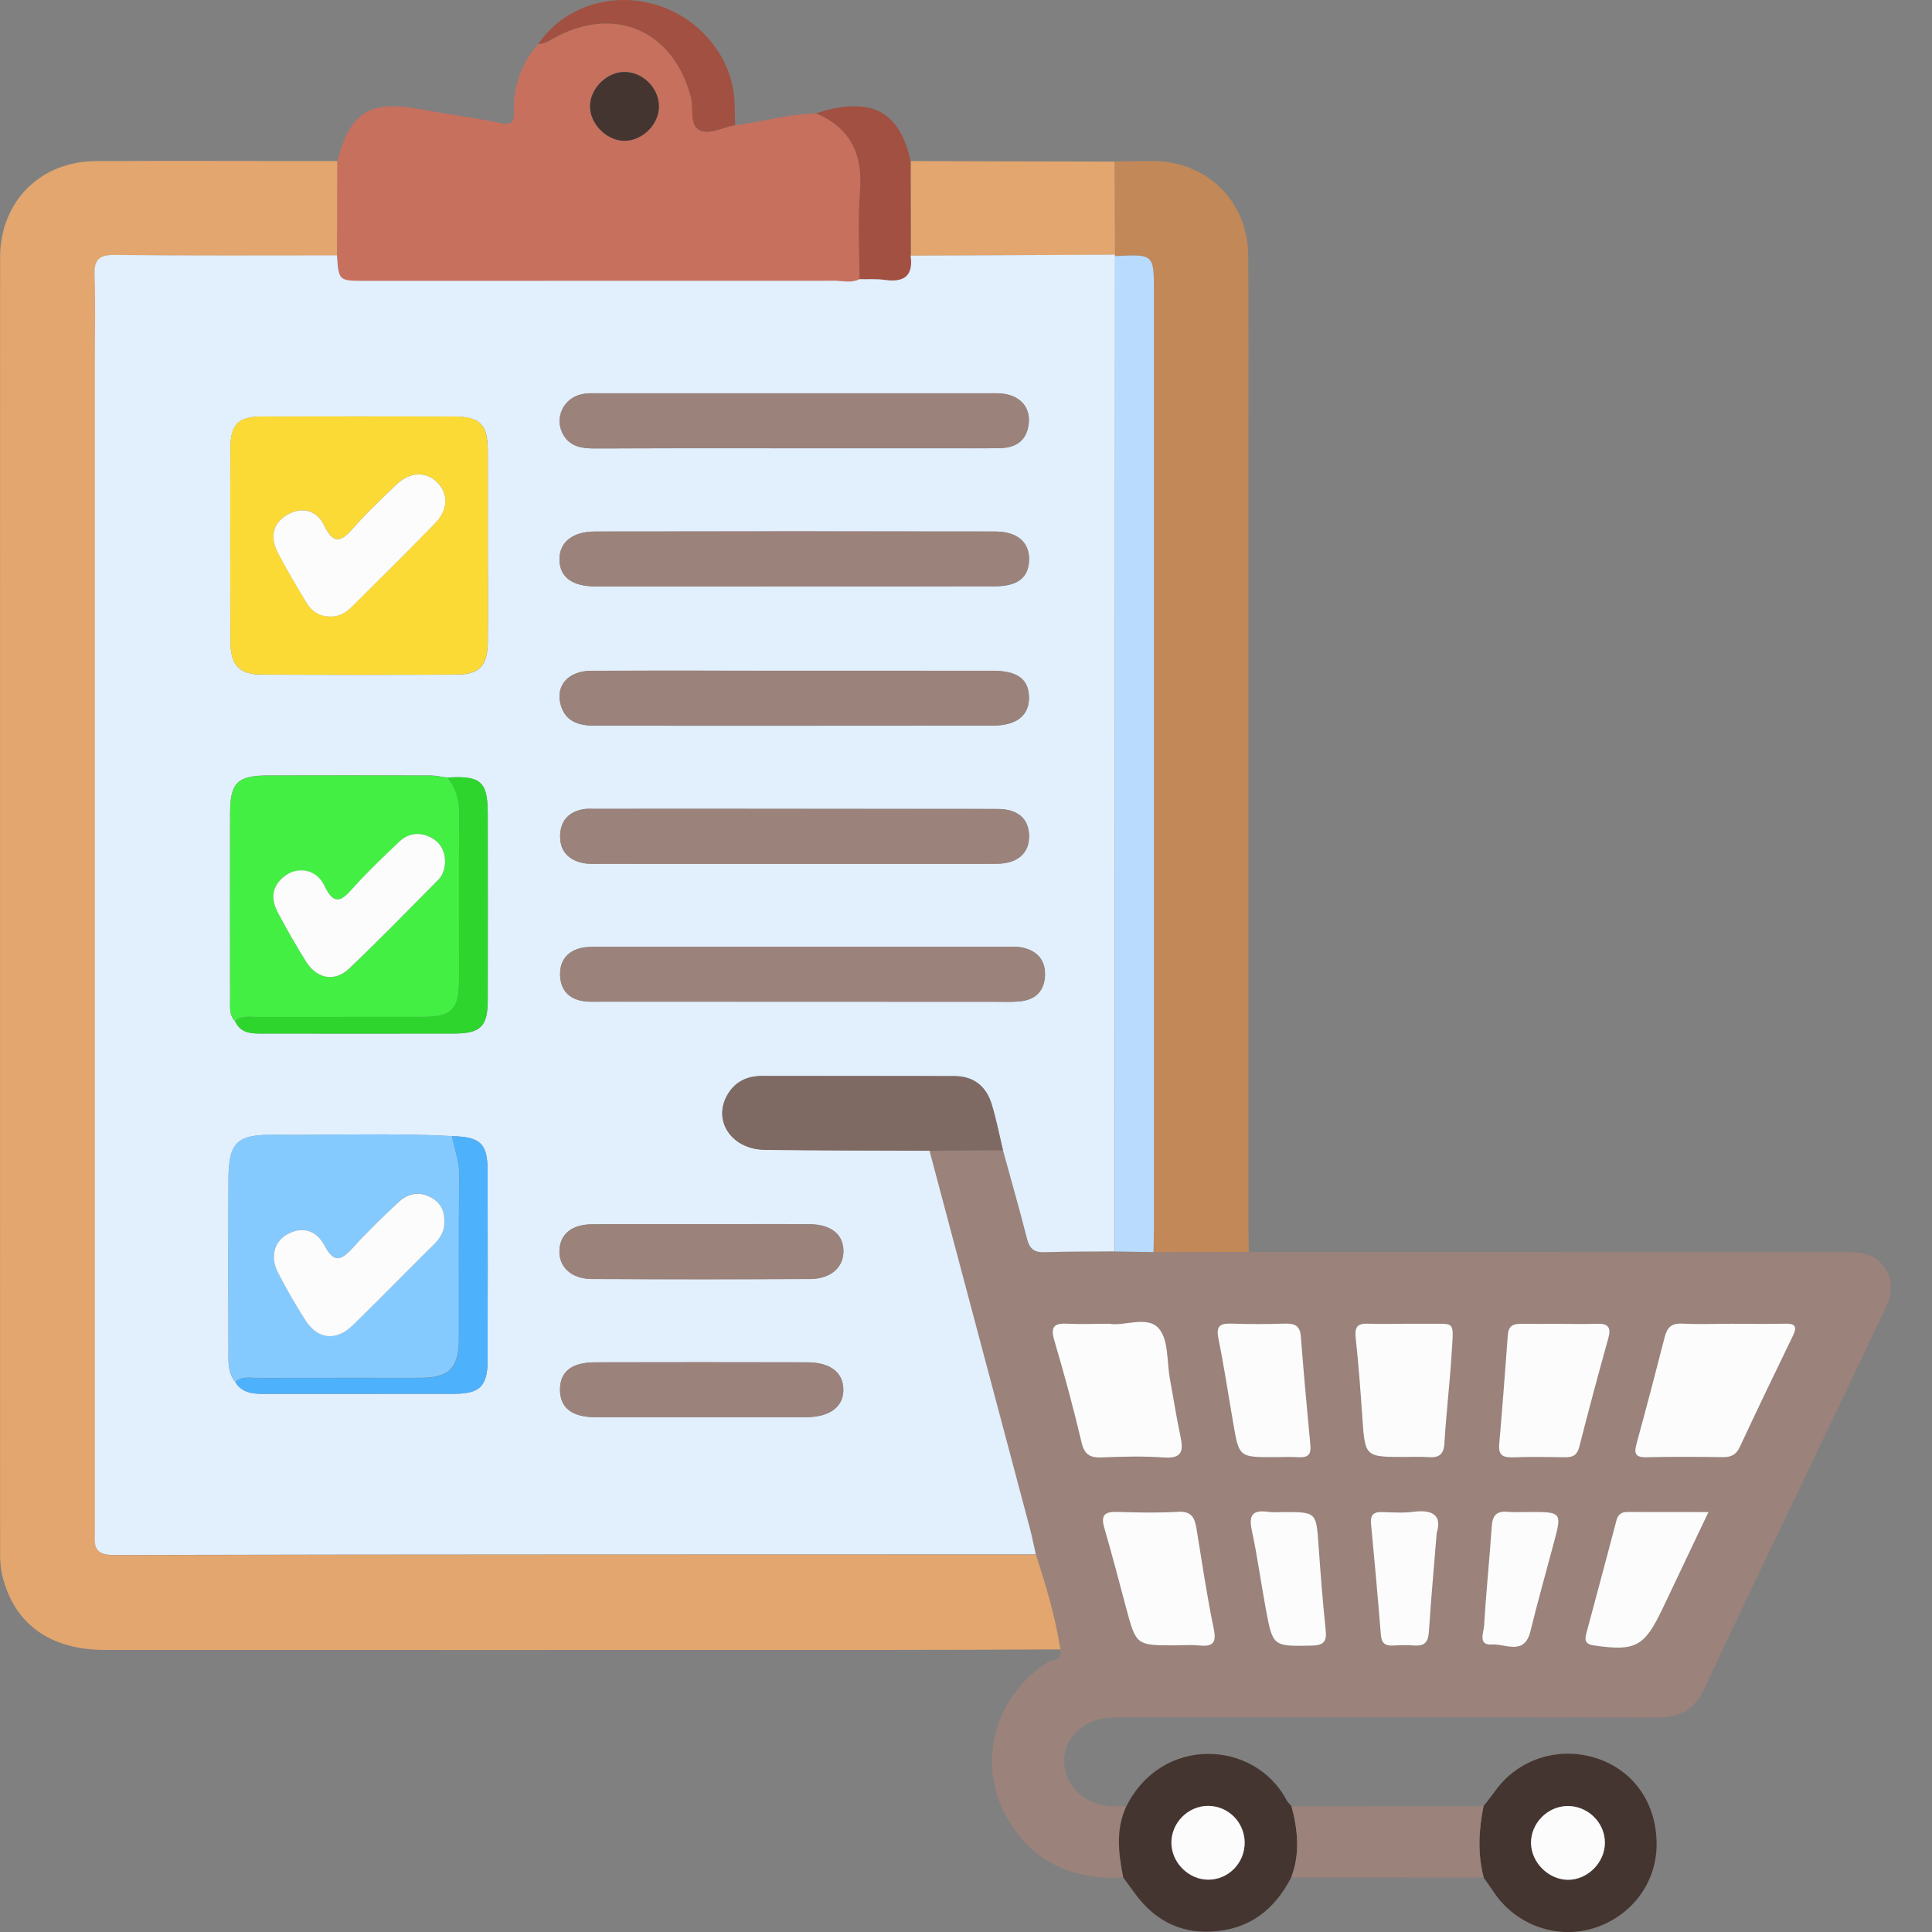 <svg width="22" height="22" viewBox="0 0 22 22" fill="none" xmlns="http://www.w3.org/2000/svg">
<rect x="0" y="0" width="22" height="22" fill="#808080" stroke="none"/>
<g clip-path="url(#clip0_1113_3244)">
<path d="M14.221 14.257C16.478 14.258 18.735 14.258 20.991 14.259C21.126 14.259 21.26 14.254 21.375 14.345C21.536 14.472 21.58 14.666 21.475 14.888C21.161 15.554 20.841 16.217 20.524 16.882C20.152 17.661 19.775 18.437 19.413 19.22C19.3 19.463 19.137 19.558 18.873 19.558C16.869 19.553 14.865 19.555 12.861 19.555C12.772 19.555 12.682 19.554 12.593 19.564C12.313 19.597 12.114 19.808 12.117 20.063C12.121 20.324 12.344 20.545 12.623 20.564C12.69 20.569 12.756 20.569 12.824 20.57C12.7 20.834 12.736 21.107 12.79 21.379C12.221 21.412 11.766 21.213 11.473 20.711C11.113 20.096 11.32 19.314 11.927 18.931C11.981 18.896 12.108 18.911 12.072 18.782C12.016 18.412 11.907 18.056 11.795 17.701C11.771 17.6 11.752 17.499 11.726 17.399C11.346 15.967 10.965 14.535 10.584 13.103C10.863 13.101 11.14 13.098 11.419 13.097C11.511 13.432 11.608 13.768 11.692 14.105C11.721 14.219 11.771 14.264 11.891 14.26C12.158 14.251 12.425 14.253 12.691 14.251C12.838 14.254 12.986 14.255 13.132 14.258C13.498 14.258 13.859 14.258 14.221 14.257ZM19.715 15.074C19.529 15.074 19.342 15.081 19.157 15.072C19.036 15.065 18.984 15.114 18.956 15.226C18.853 15.63 18.747 16.032 18.637 16.433C18.607 16.541 18.61 16.598 18.748 16.594C19.039 16.587 19.329 16.589 19.619 16.593C19.711 16.594 19.77 16.566 19.811 16.478C20.009 16.053 20.213 15.63 20.417 15.209C20.474 15.092 20.428 15.07 20.319 15.073C20.117 15.078 19.916 15.074 19.715 15.074ZM12.634 15.074C12.45 15.074 12.301 15.081 12.154 15.073C12.002 15.065 11.957 15.105 12.005 15.265C12.119 15.648 12.222 16.036 12.314 16.426C12.348 16.566 12.414 16.601 12.545 16.596C12.782 16.588 13.021 16.58 13.258 16.597C13.46 16.611 13.477 16.52 13.442 16.36C13.395 16.142 13.361 15.922 13.321 15.703C13.285 15.506 13.307 15.257 13.194 15.127C13.065 14.978 12.802 15.104 12.634 15.074ZM17.762 15.075C17.613 15.075 17.465 15.078 17.316 15.074C17.227 15.073 17.178 15.104 17.17 15.199C17.139 15.613 17.108 16.028 17.072 16.443C17.061 16.566 17.112 16.597 17.223 16.594C17.424 16.589 17.625 16.59 17.824 16.593C17.91 16.594 17.958 16.57 17.983 16.478C18.09 16.06 18.203 15.646 18.316 15.231C18.348 15.111 18.305 15.068 18.186 15.073C18.045 15.079 17.903 15.074 17.762 15.075ZM16 15.074C15.858 15.074 15.717 15.078 15.577 15.073C15.458 15.068 15.424 15.112 15.437 15.231C15.47 15.533 15.491 15.836 15.512 16.139C15.544 16.592 15.542 16.592 16.001 16.592C16.09 16.592 16.18 16.587 16.268 16.593C16.386 16.601 16.44 16.564 16.448 16.435C16.468 16.094 16.509 15.756 16.53 15.415C16.554 15.016 16.576 15.081 16.223 15.074C16.149 15.073 16.075 15.074 16 15.074ZM13.38 18.736C13.469 18.736 13.558 18.73 13.648 18.738C13.798 18.752 13.858 18.721 13.821 18.546C13.742 18.167 13.685 17.784 13.624 17.403C13.604 17.279 13.564 17.205 13.412 17.215C13.183 17.229 12.951 17.224 12.72 17.216C12.576 17.211 12.535 17.256 12.575 17.399C12.663 17.698 12.741 18.002 12.821 18.302C12.938 18.736 12.936 18.736 13.38 18.736ZM14.507 16.592C14.604 16.592 14.7 16.589 14.797 16.593C14.893 16.597 14.931 16.559 14.922 16.461C14.883 16.046 14.845 15.631 14.813 15.217C14.804 15.1 14.748 15.069 14.64 15.072C14.432 15.078 14.225 15.078 14.016 15.072C13.887 15.068 13.847 15.104 13.875 15.24C13.939 15.56 13.987 15.884 14.043 16.206C14.109 16.593 14.109 16.593 14.507 16.592ZM19.455 17.219C19.12 17.219 18.825 17.219 18.531 17.219C18.461 17.219 18.424 17.247 18.406 17.317C18.294 17.748 18.177 18.177 18.063 18.605C18.043 18.679 18.051 18.725 18.15 18.739C18.62 18.808 18.721 18.758 18.93 18.324C19.004 18.17 19.076 18.017 19.149 17.863C19.246 17.657 19.343 17.452 19.455 17.219ZM14.614 17.218C14.555 17.218 14.495 17.224 14.437 17.216C14.266 17.192 14.217 17.251 14.254 17.425C14.319 17.722 14.358 18.024 14.414 18.323C14.494 18.755 14.497 18.748 14.937 18.74C15.084 18.738 15.11 18.686 15.095 18.555C15.062 18.237 15.037 17.92 15.015 17.601C14.986 17.218 14.989 17.218 14.614 17.218ZM16.36 17.456C16.422 17.258 16.317 17.186 16.093 17.215C15.976 17.229 15.856 17.22 15.737 17.218C15.642 17.215 15.603 17.25 15.612 17.35C15.652 17.771 15.69 18.192 15.724 18.614C15.732 18.712 15.774 18.743 15.865 18.738C15.947 18.734 16.028 18.732 16.11 18.738C16.225 18.747 16.264 18.696 16.271 18.583C16.294 18.221 16.328 17.858 16.36 17.456ZM17.41 17.218C17.328 17.218 17.246 17.223 17.165 17.216C17.04 17.206 16.995 17.262 16.987 17.381C16.961 17.758 16.924 18.134 16.9 18.511C16.895 18.589 16.825 18.739 16.99 18.727C17.14 18.716 17.358 18.858 17.427 18.578C17.508 18.248 17.599 17.92 17.688 17.591C17.788 17.218 17.789 17.218 17.41 17.218Z" fill="#9B827A"/>
<path d="M11.797 17.702C11.91 18.057 12.019 18.413 12.075 18.782C11.405 18.785 10.735 18.788 10.065 18.788C7.109 18.788 4.153 18.789 1.197 18.788C0.567 18.788 0.159 18.491 0.026 17.94C0.005 17.855 0.001 17.764 0.001 17.676C-0 12.761 -0 7.847 0.001 2.933C0.001 2.296 0.458 1.836 1.096 1.834C2.012 1.83 2.927 1.834 3.843 1.834C3.842 2.193 3.842 2.552 3.841 2.911C3 2.911 2.157 2.916 1.316 2.905C1.127 2.903 1.073 2.964 1.08 3.146C1.093 3.473 1.084 3.802 1.084 4.13C1.084 8.562 1.084 12.994 1.084 17.426C1.084 17.575 1.051 17.709 1.297 17.709C4.796 17.7 8.296 17.702 11.797 17.702Z" fill="#E2A66E"/>
<path d="M14.221 14.256C13.859 14.256 13.496 14.258 13.135 14.258C13.136 14.161 13.14 14.065 13.14 13.967C13.14 10.422 13.14 6.876 13.14 3.33C13.14 2.894 13.14 2.894 12.698 2.915L12.697 2.901C12.695 2.547 12.694 2.193 12.693 1.839C12.842 1.838 12.991 1.833 13.139 1.834C13.75 1.842 14.21 2.296 14.214 2.911C14.219 3.968 14.215 5.025 14.215 6.082C14.215 8.71 14.215 11.338 14.215 13.966C14.217 14.063 14.219 14.161 14.221 14.256Z" fill="#C38858"/>
<path d="M3.839 2.912C3.841 2.553 3.841 2.194 3.842 1.835C3.986 1.276 4.213 1.136 4.781 1.243C5.087 1.3 5.397 1.339 5.702 1.401C5.829 1.427 5.856 1.392 5.852 1.275C5.843 0.981 5.936 0.722 6.13 0.5C6.194 0.503 6.243 0.472 6.295 0.442C6.988 0.048 7.671 0.343 7.868 1.112C7.901 1.239 7.849 1.422 7.962 1.481C8.077 1.543 8.232 1.447 8.371 1.427C8.679 1.387 8.98 1.3 9.292 1.291C9.688 1.458 9.825 1.758 9.793 2.18C9.767 2.511 9.787 2.846 9.787 3.18C9.703 3.223 9.611 3.203 9.523 3.203C7.735 3.205 5.948 3.205 4.159 3.205C3.86 3.203 3.86 3.202 3.839 2.912ZM7.091 1.603C7.29 1.616 7.483 1.447 7.501 1.243C7.521 1.033 7.347 0.834 7.133 0.819C6.929 0.805 6.725 0.991 6.719 1.2C6.712 1.396 6.891 1.59 7.091 1.603Z" fill="#C7705D"/>
<path d="M12.791 21.379C12.737 21.107 12.702 20.835 12.825 20.571C13.23 19.757 14.287 19.811 14.651 20.499C14.664 20.525 14.687 20.545 14.707 20.568C14.778 20.839 14.806 21.108 14.703 21.378C14.513 21.75 14.222 21.973 13.796 21.995C13.422 22.015 13.137 21.854 12.921 21.558C12.878 21.498 12.835 21.439 12.791 21.379ZM14.173 20.974C14.169 20.747 13.986 20.565 13.759 20.564C13.527 20.563 13.334 20.76 13.339 20.992C13.345 21.213 13.536 21.402 13.757 21.404C13.989 21.405 14.177 21.211 14.173 20.974Z" fill="#453530"/>
<path d="M16.893 20.567C16.938 20.509 16.985 20.452 17.027 20.392C17.288 20.03 17.749 19.882 18.181 20.022C18.607 20.16 18.87 20.543 18.864 21.015C18.858 21.451 18.572 21.826 18.143 21.958C17.731 22.085 17.271 21.923 17.022 21.563C16.979 21.502 16.938 21.441 16.895 21.38C16.824 21.108 16.838 20.838 16.893 20.567ZM18.275 20.981C18.273 20.749 18.073 20.558 17.84 20.566C17.617 20.574 17.432 20.766 17.434 20.987C17.437 21.206 17.627 21.401 17.848 21.406C18.075 21.41 18.278 21.209 18.275 20.981Z" fill="#453530"/>
<path d="M12.693 1.84C12.694 2.194 12.695 2.548 12.697 2.902C11.922 2.906 11.147 2.908 10.372 2.912C10.372 2.553 10.37 2.194 10.37 1.834C11.144 1.837 11.918 1.838 12.693 1.84Z" fill="#E2A66E"/>
<path d="M16.893 20.567C16.838 20.838 16.823 21.109 16.895 21.38C16.164 21.38 15.435 21.38 14.704 21.379C14.808 21.109 14.779 20.838 14.708 20.569C15.436 20.567 16.164 20.567 16.893 20.567Z" fill="#9B827A"/>
<path d="M10.369 1.834C10.369 2.193 10.37 2.552 10.37 2.912C10.402 3.145 10.293 3.221 10.072 3.188C9.979 3.174 9.883 3.182 9.787 3.18C9.787 2.847 9.767 2.512 9.793 2.18C9.826 1.76 9.689 1.458 9.292 1.291C9.447 1.241 9.603 1.204 9.767 1.211C10.085 1.222 10.282 1.428 10.369 1.834Z" fill="#A25041"/>
<path d="M8.371 1.426C8.232 1.446 8.077 1.542 7.962 1.48C7.849 1.421 7.901 1.238 7.868 1.111C7.671 0.342 6.988 0.048 6.295 0.441C6.242 0.471 6.193 0.502 6.13 0.499C6.407 0.095 6.925 -0.089 7.426 0.042C7.933 0.173 8.319 0.614 8.361 1.113C8.368 1.217 8.367 1.322 8.371 1.426Z" fill="#A25041"/>
<path d="M9.787 3.179C9.882 3.182 9.979 3.174 10.072 3.187C10.293 3.219 10.402 3.144 10.37 2.911C11.145 2.907 11.92 2.904 12.695 2.9L12.697 2.915C12.695 6.693 12.694 10.471 12.693 14.25C12.426 14.252 12.159 14.251 11.892 14.259C11.773 14.263 11.722 14.217 11.694 14.103C11.608 13.765 11.512 13.431 11.42 13.095C11.379 12.923 11.344 12.748 11.293 12.577C11.231 12.368 11.087 12.253 10.866 12.253C10.136 12.251 9.406 12.253 8.677 12.251C8.507 12.251 8.371 12.315 8.284 12.463C8.111 12.759 8.328 13.086 8.709 13.091C9.334 13.099 9.96 13.098 10.584 13.101C10.965 14.533 11.346 15.965 11.726 17.397C11.752 17.497 11.773 17.598 11.795 17.699C8.295 17.701 4.793 17.698 1.293 17.707C1.047 17.707 1.08 17.572 1.08 17.423C1.08 12.991 1.08 8.559 1.08 4.128C1.08 3.8 1.089 3.472 1.077 3.144C1.069 2.961 1.123 2.9 1.312 2.903C2.153 2.913 2.996 2.908 3.837 2.908C3.857 3.198 3.857 3.198 4.158 3.198C5.946 3.198 7.733 3.198 9.522 3.197C9.612 3.202 9.703 3.222 9.787 3.179ZM2.677 11.628C2.742 11.772 2.871 11.769 3 11.769C3.721 11.769 4.444 11.771 5.166 11.769C5.472 11.769 5.554 11.692 5.554 11.388C5.556 10.681 5.555 9.973 5.554 9.266C5.554 8.9 5.475 8.832 5.094 8.854C5.028 8.846 4.962 8.83 4.897 8.83C4.279 8.829 3.662 8.828 3.044 8.83C2.704 8.832 2.621 8.915 2.62 9.253C2.619 9.96 2.619 10.666 2.62 11.374C2.621 11.462 2.606 11.556 2.677 11.628ZM2.68 15.739C2.752 15.855 2.866 15.872 2.991 15.872C3.72 15.871 4.45 15.872 5.179 15.871C5.463 15.87 5.551 15.781 5.552 15.496C5.555 14.774 5.554 14.053 5.552 13.33C5.551 13.021 5.47 12.945 5.148 12.938C4.473 12.899 3.798 12.929 3.124 12.923C2.692 12.918 2.603 13.009 2.602 13.442C2.599 14.095 2.6 14.748 2.602 15.402C2.599 15.52 2.599 15.639 2.68 15.739ZM5.555 6.237C5.555 5.873 5.556 5.508 5.555 5.144C5.554 4.829 5.471 4.744 5.16 4.743C4.438 4.742 3.715 4.742 2.993 4.743C2.717 4.743 2.626 4.826 2.625 5.099C2.621 5.837 2.621 6.573 2.625 7.31C2.626 7.578 2.726 7.681 2.987 7.682C3.724 7.686 4.46 7.686 5.197 7.682C5.46 7.681 5.552 7.581 5.555 7.31C5.558 6.953 5.555 6.595 5.555 6.237ZM9.117 11.406C9.855 11.406 10.591 11.406 11.328 11.406C11.425 11.406 11.523 11.412 11.618 11.401C11.79 11.383 11.891 11.286 11.9 11.111C11.907 10.936 11.815 10.83 11.649 10.791C11.586 10.777 11.516 10.781 11.45 10.781C9.909 10.781 8.368 10.781 6.828 10.781C6.754 10.781 6.676 10.778 6.606 10.797C6.449 10.839 6.371 10.95 6.379 11.112C6.387 11.277 6.48 11.373 6.64 11.399C6.704 11.409 6.773 11.405 6.841 11.405C7.599 11.406 8.358 11.406 9.117 11.406ZM9.053 9.836C9.818 9.836 10.586 9.837 11.351 9.835C11.591 9.833 11.723 9.71 11.718 9.511C11.712 9.319 11.589 9.211 11.353 9.211C9.82 9.21 8.288 9.21 6.755 9.21C6.717 9.21 6.68 9.207 6.644 9.214C6.485 9.242 6.39 9.333 6.379 9.498C6.369 9.671 6.456 9.783 6.622 9.823C6.693 9.84 6.769 9.835 6.843 9.835C7.579 9.836 8.315 9.836 9.053 9.836ZM9.029 6.677C9.795 6.677 10.561 6.678 11.328 6.677C11.587 6.677 11.712 6.578 11.718 6.381C11.725 6.178 11.587 6.053 11.329 6.053C9.812 6.051 8.295 6.051 6.777 6.053C6.519 6.053 6.371 6.175 6.371 6.369C6.371 6.568 6.511 6.677 6.776 6.678C7.526 6.677 8.278 6.677 9.029 6.677ZM9.053 7.638C8.279 7.638 7.505 7.636 6.732 7.639C6.478 7.641 6.33 7.8 6.381 8.011C6.43 8.217 6.589 8.264 6.774 8.264C8.284 8.264 9.795 8.265 11.305 8.263C11.58 8.263 11.722 8.145 11.717 7.936C11.712 7.734 11.585 7.639 11.306 7.639C10.556 7.637 9.804 7.638 9.053 7.638ZM9.027 5.105C9.614 5.105 10.202 5.105 10.789 5.105C10.99 5.105 11.191 5.107 11.392 5.103C11.582 5.099 11.701 5.006 11.716 4.808C11.729 4.624 11.604 4.498 11.398 4.481C11.346 4.477 11.294 4.48 11.243 4.48C9.777 4.48 8.313 4.48 6.847 4.48C6.773 4.48 6.697 4.475 6.625 4.49C6.417 4.534 6.312 4.759 6.41 4.943C6.488 5.088 6.625 5.107 6.774 5.107C7.525 5.103 8.275 5.105 9.027 5.105ZM8.012 13.94C7.588 13.94 7.163 13.937 6.739 13.941C6.509 13.943 6.377 14.054 6.371 14.239C6.365 14.43 6.508 14.562 6.745 14.563C7.57 14.567 8.397 14.567 9.224 14.563C9.46 14.562 9.606 14.434 9.605 14.246C9.605 14.056 9.463 13.941 9.218 13.94C8.817 13.937 8.415 13.94 8.012 13.94ZM7.977 16.138C8.379 16.138 8.78 16.139 9.182 16.138C9.453 16.136 9.609 16.016 9.603 15.816C9.598 15.624 9.45 15.513 9.19 15.513C8.387 15.512 7.583 15.512 6.78 15.513C6.511 15.513 6.379 15.617 6.377 15.82C6.374 16.026 6.509 16.136 6.772 16.138C7.174 16.139 7.575 16.138 7.977 16.138Z" fill="#E2EFFD"/>
<path d="M12.694 14.251C12.695 10.472 12.697 6.694 12.698 2.916C13.14 2.894 13.14 2.894 13.14 3.33C13.14 6.876 13.14 10.421 13.14 13.968C13.14 14.065 13.137 14.161 13.135 14.258C12.988 14.256 12.84 14.253 12.694 14.251Z" fill="#B8DBFE"/>
<path d="M10.586 13.104C9.961 13.102 9.335 13.102 8.711 13.094C8.33 13.09 8.112 12.762 8.286 12.466C8.372 12.318 8.508 12.254 8.678 12.254C9.408 12.254 10.137 12.253 10.867 12.255C11.088 12.255 11.232 12.372 11.294 12.579C11.345 12.749 11.38 12.924 11.421 13.098C11.143 13.099 10.864 13.102 10.586 13.104Z" fill="#7F6963"/>
<path d="M19.715 15.074C19.916 15.074 20.117 15.078 20.319 15.073C20.428 15.07 20.474 15.092 20.417 15.209C20.213 15.63 20.009 16.053 19.811 16.478C19.77 16.566 19.712 16.594 19.619 16.593C19.329 16.589 19.039 16.587 18.748 16.594C18.611 16.598 18.608 16.541 18.637 16.434C18.747 16.032 18.853 15.629 18.956 15.226C18.984 15.114 19.036 15.066 19.157 15.072C19.342 15.082 19.529 15.074 19.715 15.074Z" fill="#FCFCFC"/>
<path d="M12.634 15.074C12.802 15.104 13.065 14.978 13.195 15.127C13.309 15.257 13.286 15.506 13.322 15.703C13.363 15.922 13.396 16.142 13.443 16.36C13.477 16.52 13.461 16.61 13.259 16.597C13.022 16.58 12.783 16.586 12.546 16.596C12.415 16.601 12.348 16.566 12.316 16.426C12.224 16.036 12.119 15.648 12.006 15.265C11.959 15.107 12.003 15.065 12.155 15.073C12.301 15.081 12.45 15.074 12.634 15.074Z" fill="#FCFCFC"/>
<path d="M17.762 15.075C17.903 15.075 18.045 15.079 18.186 15.074C18.306 15.069 18.349 15.111 18.316 15.232C18.201 15.646 18.089 16.062 17.983 16.478C17.959 16.57 17.91 16.595 17.824 16.594C17.623 16.591 17.423 16.588 17.223 16.595C17.11 16.598 17.06 16.567 17.072 16.443C17.108 16.029 17.139 15.614 17.17 15.199C17.176 15.105 17.227 15.072 17.316 15.075C17.464 15.076 17.613 15.075 17.762 15.075Z" fill="#FCFCFC"/>
<path d="M16 15.074C16.074 15.074 16.149 15.073 16.223 15.074C16.576 15.08 16.555 15.016 16.53 15.415C16.509 15.756 16.468 16.094 16.448 16.435C16.44 16.564 16.385 16.601 16.268 16.593C16.18 16.586 16.09 16.591 16.001 16.591C15.542 16.591 15.544 16.591 15.513 16.139C15.492 15.836 15.47 15.533 15.437 15.231C15.425 15.111 15.458 15.068 15.577 15.073C15.719 15.079 15.86 15.074 16 15.074Z" fill="#FCFCFC"/>
<path d="M13.38 18.736C12.936 18.736 12.938 18.736 12.821 18.302C12.741 18 12.662 17.698 12.575 17.399C12.533 17.257 12.575 17.212 12.72 17.216C12.951 17.224 13.183 17.229 13.412 17.215C13.564 17.206 13.604 17.278 13.624 17.402C13.687 17.785 13.742 18.167 13.821 18.546C13.858 18.72 13.799 18.753 13.648 18.737C13.56 18.728 13.469 18.736 13.38 18.736Z" fill="#FCFCFC"/>
<path d="M14.507 16.593C14.109 16.593 14.109 16.593 14.043 16.206C13.987 15.884 13.939 15.561 13.874 15.241C13.847 15.106 13.887 15.069 14.016 15.072C14.224 15.079 14.432 15.079 14.64 15.072C14.748 15.07 14.804 15.1 14.813 15.218C14.845 15.632 14.883 16.047 14.922 16.462C14.931 16.56 14.893 16.598 14.797 16.594C14.7 16.589 14.603 16.591 14.507 16.593Z" fill="#FCFCFC"/>
<path d="M19.455 17.218C19.343 17.451 19.246 17.656 19.149 17.861C19.076 18.015 19.002 18.169 18.93 18.322C18.723 18.755 18.621 18.805 18.15 18.737C18.051 18.723 18.043 18.677 18.063 18.603C18.177 18.174 18.294 17.745 18.406 17.315C18.424 17.247 18.461 17.217 18.531 17.217C18.825 17.218 19.119 17.218 19.455 17.218Z" fill="#FCFCFC"/>
<path d="M14.614 17.218C14.99 17.218 14.988 17.218 15.015 17.6C15.037 17.919 15.062 18.236 15.095 18.553C15.11 18.684 15.084 18.736 14.937 18.739C14.497 18.747 14.494 18.753 14.414 18.322C14.358 18.022 14.318 17.72 14.254 17.424C14.217 17.25 14.266 17.192 14.437 17.215C14.494 17.224 14.555 17.218 14.614 17.218Z" fill="#FCFCFC"/>
<path d="M16.36 17.456C16.328 17.858 16.294 18.221 16.271 18.584C16.263 18.696 16.224 18.745 16.11 18.738C16.028 18.731 15.947 18.733 15.865 18.738C15.774 18.743 15.732 18.713 15.724 18.615C15.69 18.192 15.652 17.771 15.612 17.35C15.603 17.25 15.642 17.215 15.737 17.218C15.856 17.221 15.976 17.231 16.093 17.215C16.317 17.186 16.422 17.258 16.36 17.456Z" fill="#FCFCFC"/>
<path d="M17.41 17.217C17.789 17.217 17.789 17.217 17.688 17.59C17.6 17.919 17.508 18.247 17.427 18.577C17.358 18.857 17.14 18.716 16.99 18.726C16.825 18.739 16.895 18.588 16.9 18.51C16.922 18.133 16.961 17.757 16.987 17.38C16.995 17.259 17.04 17.204 17.165 17.215C17.246 17.223 17.328 17.217 17.41 17.217Z" fill="#FCFCFC"/>
<path d="M7.091 1.603C6.891 1.59 6.712 1.397 6.719 1.201C6.725 0.992 6.929 0.806 7.133 0.82C7.349 0.834 7.521 1.034 7.502 1.244C7.483 1.446 7.29 1.614 7.091 1.603Z" fill="#453530"/>
<path d="M14.173 20.974C14.178 21.211 13.99 21.405 13.757 21.404C13.536 21.403 13.345 21.214 13.339 20.992C13.334 20.76 13.527 20.563 13.759 20.564C13.986 20.567 14.167 20.747 14.173 20.974Z" fill="#FCFCFC"/>
<path d="M18.275 20.98C18.278 21.208 18.075 21.411 17.848 21.405C17.629 21.4 17.437 21.207 17.434 20.987C17.432 20.765 17.617 20.573 17.84 20.566C18.073 20.558 18.274 20.748 18.275 20.98Z" fill="#FCFCFC"/>
<path d="M5.555 6.238C5.555 6.595 5.558 6.953 5.554 7.309C5.551 7.58 5.459 7.68 5.196 7.681C4.459 7.685 3.723 7.685 2.985 7.681C2.725 7.68 2.625 7.576 2.624 7.309C2.621 6.572 2.62 5.836 2.624 5.099C2.625 4.826 2.716 4.743 2.992 4.742C3.714 4.741 4.437 4.741 5.159 4.742C5.47 4.743 5.552 4.828 5.554 5.143C5.556 5.508 5.555 5.873 5.555 6.238ZM3.771 7.02C3.867 7.019 3.942 6.972 4.006 6.909C4.323 6.594 4.641 6.28 4.952 5.96C5.108 5.801 5.108 5.616 4.972 5.486C4.844 5.365 4.665 5.373 4.514 5.517C4.347 5.677 4.179 5.835 4.027 6.008C3.89 6.165 3.803 6.212 3.69 5.98C3.61 5.813 3.445 5.761 3.273 5.861C3.102 5.959 3.075 6.117 3.16 6.284C3.261 6.483 3.378 6.674 3.492 6.865C3.554 6.966 3.648 7.023 3.771 7.02Z" fill="#FBDA36"/>
<path d="M2.68 15.738C2.599 15.638 2.601 15.518 2.601 15.4C2.601 14.747 2.598 14.094 2.601 13.441C2.602 13.008 2.693 12.917 3.123 12.921C3.798 12.929 4.473 12.899 5.147 12.937C5.173 13.082 5.23 13.218 5.229 13.372C5.222 13.996 5.227 14.621 5.225 15.246C5.223 15.579 5.116 15.689 4.785 15.689C4.169 15.69 3.55 15.689 2.934 15.69C2.848 15.691 2.753 15.667 2.68 15.738ZM5.059 13.908C5.063 13.77 5.003 13.676 4.881 13.622C4.749 13.562 4.631 13.597 4.534 13.692C4.356 13.862 4.178 14.029 4.014 14.212C3.883 14.359 3.8 14.381 3.696 14.183C3.611 14.022 3.461 13.955 3.281 14.05C3.121 14.134 3.071 14.314 3.166 14.492C3.263 14.675 3.365 14.856 3.477 15.032C3.616 15.252 3.828 15.274 4.018 15.089C4.332 14.783 4.638 14.47 4.949 14.161C5.021 14.09 5.065 14.008 5.059 13.908Z" fill="#85CAFE"/>
<path d="M2.677 11.628C2.606 11.556 2.621 11.462 2.621 11.375C2.62 10.668 2.619 9.962 2.621 9.254C2.623 8.916 2.704 8.833 3.045 8.832C3.663 8.829 4.28 8.83 4.898 8.832C4.964 8.832 5.03 8.847 5.095 8.855C5.194 8.975 5.231 9.11 5.23 9.267C5.223 9.906 5.229 10.545 5.227 11.184C5.226 11.492 5.139 11.579 4.828 11.58C4.197 11.581 3.565 11.58 2.934 11.581C2.845 11.581 2.752 11.561 2.677 11.628ZM5.069 9.816C5.065 9.687 5.011 9.586 4.893 9.53C4.765 9.47 4.643 9.494 4.543 9.59C4.367 9.759 4.187 9.927 4.023 10.111C3.889 10.262 3.806 10.319 3.694 10.085C3.609 9.905 3.405 9.866 3.259 9.965C3.096 10.077 3.077 10.23 3.167 10.396C3.269 10.585 3.374 10.774 3.489 10.954C3.614 11.15 3.816 11.185 3.981 11.027C4.324 10.698 4.654 10.357 4.99 10.02C5.045 9.963 5.063 9.892 5.069 9.816Z" fill="#44EF44"/>
<path d="M9.117 11.407C8.358 11.407 7.599 11.407 6.839 11.407C6.772 11.407 6.705 11.411 6.638 11.4C6.479 11.374 6.386 11.278 6.378 11.114C6.37 10.952 6.448 10.841 6.605 10.799C6.675 10.781 6.752 10.782 6.826 10.782C8.367 10.781 9.908 10.781 11.449 10.782C11.516 10.782 11.585 10.778 11.648 10.793C11.814 10.83 11.906 10.938 11.898 11.113C11.891 11.288 11.788 11.385 11.617 11.403C11.521 11.413 11.424 11.408 11.327 11.408C10.591 11.407 9.854 11.407 9.117 11.407Z" fill="#9B827A"/>
<path d="M9.053 9.836C8.317 9.836 7.579 9.836 6.843 9.836C6.769 9.836 6.692 9.843 6.622 9.824C6.456 9.784 6.369 9.673 6.379 9.499C6.39 9.335 6.486 9.244 6.644 9.215C6.68 9.209 6.717 9.211 6.755 9.211C8.288 9.211 9.82 9.21 11.353 9.213C11.589 9.213 11.712 9.32 11.718 9.512C11.725 9.712 11.592 9.835 11.351 9.836C10.584 9.837 9.818 9.836 9.053 9.836Z" fill="#9B827A"/>
<path d="M9.029 6.676C8.278 6.676 7.526 6.678 6.776 6.676C6.511 6.676 6.371 6.567 6.371 6.368C6.371 6.174 6.518 6.053 6.777 6.052C8.295 6.049 9.812 6.049 11.329 6.052C11.587 6.052 11.725 6.176 11.718 6.38C11.712 6.577 11.587 6.674 11.328 6.675C10.561 6.676 9.795 6.676 9.029 6.676Z" fill="#9B827A"/>
<path d="M9.053 7.638C9.804 7.638 10.556 7.637 11.306 7.638C11.583 7.638 11.712 7.732 11.717 7.935C11.722 8.143 11.58 8.261 11.305 8.261C9.795 8.262 8.284 8.261 6.774 8.262C6.589 8.262 6.43 8.217 6.381 8.01C6.33 7.799 6.476 7.639 6.732 7.638C7.505 7.635 8.279 7.638 9.053 7.638Z" fill="#9B827A"/>
<path d="M9.027 5.104C8.275 5.104 7.525 5.103 6.773 5.106C6.624 5.106 6.488 5.086 6.409 4.941C6.311 4.757 6.415 4.533 6.624 4.489C6.695 4.473 6.772 4.478 6.846 4.478C8.311 4.478 9.776 4.478 11.241 4.478C11.293 4.478 11.346 4.476 11.397 4.48C11.603 4.498 11.727 4.624 11.714 4.806C11.7 5.003 11.581 5.097 11.39 5.102C11.19 5.106 10.989 5.103 10.788 5.103C10.202 5.104 9.614 5.104 9.027 5.104Z" fill="#9B827A"/>
<path d="M8.012 13.94C8.414 13.94 8.816 13.938 9.217 13.942C9.462 13.943 9.602 14.058 9.603 14.247C9.603 14.435 9.458 14.564 9.222 14.565C8.397 14.569 7.57 14.569 6.743 14.565C6.506 14.564 6.364 14.431 6.37 14.241C6.377 14.056 6.509 13.944 6.738 13.943C7.165 13.938 7.588 13.94 8.012 13.94Z" fill="#9B827A"/>
<path d="M7.977 16.137C7.575 16.137 7.174 16.139 6.772 16.137C6.509 16.136 6.374 16.026 6.377 15.82C6.379 15.616 6.511 15.513 6.78 15.513C7.583 15.511 8.387 15.511 9.19 15.513C9.449 15.513 9.598 15.624 9.603 15.816C9.609 16.015 9.454 16.136 9.182 16.137C8.78 16.139 8.379 16.137 7.977 16.137Z" fill="#9B827A"/>
<path d="M2.68 15.739C2.755 15.668 2.848 15.692 2.935 15.692C3.552 15.691 4.17 15.692 4.787 15.691C5.117 15.69 5.226 15.581 5.226 15.248C5.227 14.623 5.222 13.998 5.23 13.374C5.231 13.22 5.174 13.084 5.148 12.938C5.47 12.945 5.551 13.021 5.553 13.33C5.554 14.052 5.554 14.773 5.553 15.496C5.551 15.782 5.463 15.871 5.179 15.871C4.45 15.872 3.72 15.871 2.991 15.872C2.865 15.872 2.752 15.855 2.68 15.739Z" fill="#4EB1FB"/>
<path d="M2.677 11.628C2.752 11.561 2.845 11.582 2.932 11.58C3.563 11.579 4.196 11.58 4.827 11.579C5.138 11.578 5.225 11.492 5.226 11.182C5.227 10.543 5.223 9.905 5.229 9.266C5.23 9.109 5.192 8.974 5.094 8.854C5.475 8.83 5.554 8.899 5.554 9.266C5.555 9.973 5.555 10.681 5.554 11.388C5.553 11.69 5.472 11.768 5.166 11.769C4.445 11.771 3.721 11.769 3 11.769C2.871 11.771 2.742 11.772 2.677 11.628Z" fill="#2DD52D"/>
<path d="M3.771 7.021C3.647 7.023 3.553 6.967 3.492 6.866C3.377 6.675 3.261 6.484 3.16 6.285C3.075 6.118 3.102 5.96 3.273 5.861C3.445 5.762 3.61 5.815 3.69 5.981C3.802 6.213 3.89 6.166 4.027 6.009C4.179 5.836 4.349 5.677 4.514 5.518C4.665 5.374 4.845 5.365 4.972 5.487C5.108 5.617 5.108 5.802 4.952 5.961C4.641 6.281 4.323 6.595 4.006 6.91C3.943 6.973 3.866 7.02 3.771 7.021Z" fill="#FCFCFC"/>
<path d="M5.059 13.909C5.065 14.009 5.021 14.089 4.949 14.162C4.638 14.47 4.332 14.784 4.018 15.09C3.828 15.276 3.616 15.253 3.477 15.033C3.365 14.858 3.261 14.676 3.166 14.492C3.072 14.315 3.121 14.133 3.281 14.05C3.461 13.956 3.611 14.023 3.696 14.184C3.801 14.382 3.882 14.359 4.014 14.213C4.178 14.03 4.356 13.861 4.534 13.693C4.632 13.6 4.749 13.563 4.881 13.623C5.004 13.677 5.063 13.772 5.059 13.909Z" fill="#FCFCFC"/>
<path d="M5.069 9.816C5.063 9.891 5.045 9.964 4.989 10.02C4.653 10.357 4.323 10.699 3.979 11.026C3.815 11.184 3.613 11.149 3.488 10.954C3.373 10.772 3.268 10.585 3.166 10.395C3.077 10.231 3.096 10.077 3.258 9.965C3.405 9.864 3.609 9.904 3.693 10.084C3.804 10.319 3.889 10.262 4.022 10.11C4.184 9.928 4.364 9.759 4.542 9.589C4.642 9.493 4.763 9.47 4.892 9.53C5.011 9.584 5.065 9.685 5.069 9.816Z" fill="#FCFCFC"/>
</g>
<defs>
<clipPath id="clip0_1113_3244">
<rect width="22" height="22" fill="white"/>
</clipPath>
</defs>
</svg>
